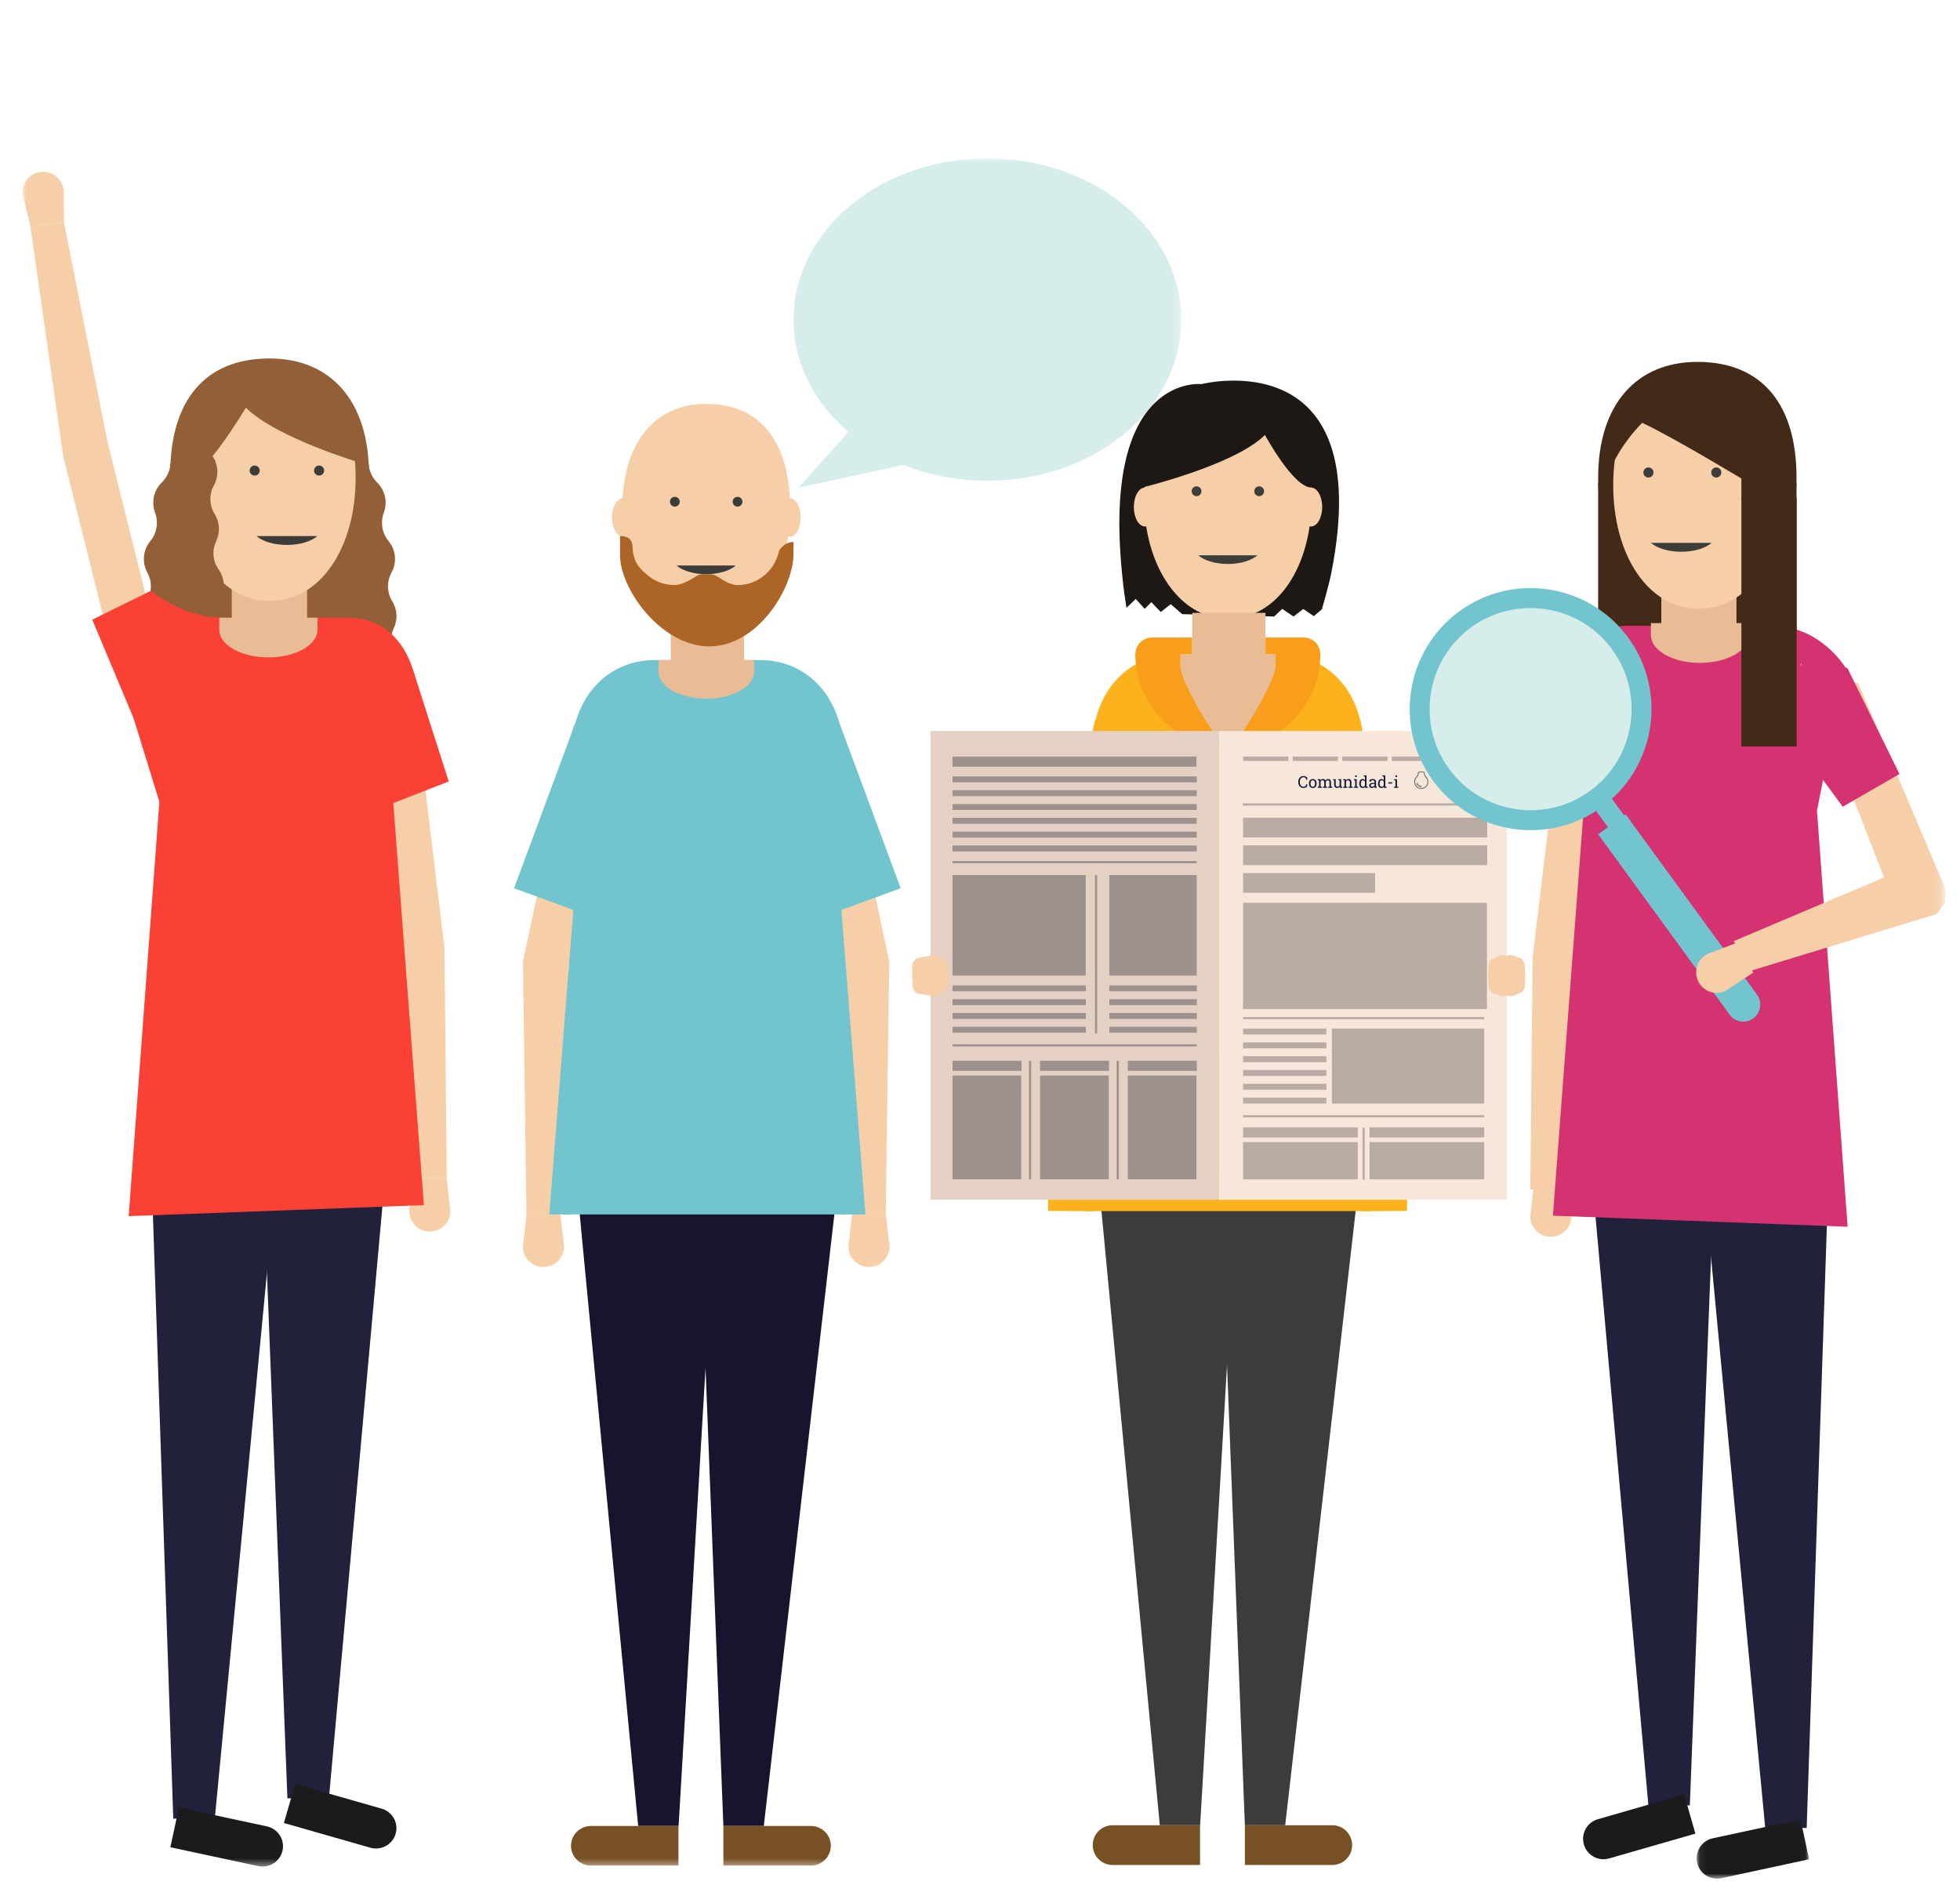 <?xml version="1.0" encoding="UTF-8" standalone="no"?>
<svg width="260px" height="250px" viewBox="0 0 260 250" version="1.1" xmlns="http://www.w3.org/2000/svg" xmlns:xlink="http://www.w3.org/1999/xlink">
    <!-- Generator: Sketch 3.8.3 (29802) - http://www.bohemiancoding.com/sketch -->
    <title>Artboard 7</title>
    <desc>Created with Sketch.</desc>
    <defs>
        <polygon id="path-1" points="0 226.572 153.707 226.572 153.707 0 0 0"></polygon>
        <polygon id="path-3" points="0.064 8.176 14.982 8.176 14.982 0.31 0.064 0.31"></polygon>
        <polygon id="path-5" points="0 201.515 134.79 201.515 134.79 0 0 0"></polygon>
    </defs>
    <g id="Page-1" stroke="none" stroke-width="1" fill="none" fill-rule="evenodd">
        <g id="Artboard-7">
            <g id="Page-1-Copy-5" transform="translate(3, 21)">
                <path d="M51.355,139.042 L51.77,135.336 L56.262,135.336 L56.678,139.042 C56.719,139.232 56.743,139.427 56.743,139.63 C56.743,141.128 55.522,142.343 54.016,142.343 C52.51,142.343 51.289,141.128 51.289,139.63 C51.289,139.427 51.313,139.232 51.355,139.042 L51.355,139.042 Z" id="Fill-1" fill="#F6CEA7"></path>
                <mask id="mask-2" fill="white">
                    <use xlink:href="#path-1"></use>
                </mask>
                <g id="Clip-4"></g>
                <polygon id="Fill-3" fill="#935F36" mask="url(#mask-2)" points="19.581 64.646 45.939 64.646 45.939 41.838 19.581 41.838"></polygon>
                <path d="M44.076,41.903 C44.411,41.879 44.737,41.903 45.053,41.962 L45.053,40.462 L45.903,40.462 C45.942,41.416 46.34,42.285 46.963,42.928 L46.963,42.933 C47.629,43.561 48.073,44.425 48.145,45.408 C48.181,45.916 48.114,46.408 47.963,46.864 C47.733,47.4 47.637,47.994 47.682,48.614 C47.74,49.418 48.041,50.144 48.515,50.725 C49.008,51.313 49.329,52.052 49.388,52.874 C49.442,53.618 49.273,54.324 48.942,54.936 C48.595,55.557 48.424,56.281 48.48,57.043 C48.522,57.637 48.704,58.185 48.985,58.668 C48.996,58.683 49.006,58.7 49.016,58.716 C49.039,58.752 49.059,58.791 49.08,58.828 C49.361,59.31 49.543,59.859 49.586,60.452 C49.635,61.126 49.501,61.77 49.23,62.34 C48.964,62.906 48.824,63.542 48.873,64.21 C48.923,64.903 49.161,65.537 49.529,66.072 L49.525,66.072 C49.56,66.12 49.599,66.164 49.631,66.214 C49.641,66.23 49.65,66.247 49.659,66.263 C49.682,66.3 49.702,66.338 49.726,66.374 C50.007,66.856 50.189,67.405 50.232,67.999 C50.383,70.085 48.806,71.897 46.71,72.047 C44.614,72.198 42.792,70.628 42.642,68.542 C42.493,66.49 44.018,64.706 46.064,64.506 L46.064,64.501 C43.968,64.651 42.146,63.082 41.995,60.996 C41.845,58.91 43.422,57.097 45.518,56.947 C45.551,56.945 45.584,56.947 45.618,56.945 L45.616,56.928 C43.628,56.942 41.942,55.42 41.797,53.417 C41.656,51.469 43.023,49.76 44.912,49.42 C44.816,49.435 44.721,49.449 44.622,49.456 C42.527,49.606 40.705,48.037 40.554,45.951 C40.403,43.865 41.98,42.053 44.076,41.903" id="Fill-5" fill="#935F36" mask="url(#mask-2)"></path>
                <path d="M21.409,41.903 C21.074,41.879 20.747,41.903 20.432,41.962 L20.432,40.462 L19.613,40.462 C19.574,41.416 19.145,42.285 18.522,42.928 L18.522,42.933 C17.856,43.561 17.411,44.425 17.34,45.408 C17.304,45.916 17.371,46.408 17.522,46.864 C17.752,47.4 17.847,47.994 17.803,48.614 C17.744,49.418 17.444,50.144 16.97,50.725 C16.477,51.313 16.156,52.052 16.097,52.874 C16.043,53.618 16.212,54.324 16.543,54.936 C16.89,55.557 17.061,56.281 17.005,57.043 C16.962,57.637 16.781,58.185 16.499,58.668 C16.489,58.683 16.479,58.7 16.469,58.716 C16.446,58.752 16.426,58.791 16.405,58.828 C16.124,59.31 15.942,59.859 15.899,60.452 C15.85,61.126 15.984,61.77 16.255,62.34 C16.521,62.906 16.661,63.542 16.612,64.21 C16.562,64.903 16.324,65.537 15.956,66.072 L15.96,66.072 C15.925,66.12 15.886,66.164 15.854,66.214 C15.844,66.23 15.835,66.247 15.826,66.263 C15.803,66.3 15.782,66.338 15.759,66.374 C15.478,66.856 15.296,67.405 15.253,67.999 C15.102,70.085 16.679,71.897 18.775,72.047 C20.871,72.198 22.693,70.628 22.843,68.542 C22.992,66.49 21.466,64.706 19.421,64.506 L19.421,64.501 C21.517,64.651 23.339,63.082 23.49,60.996 C23.64,58.91 22.063,57.097 19.967,56.947 C19.934,56.945 19.9,56.947 19.867,56.945 L19.869,56.928 C21.857,56.942 23.543,55.42 23.687,53.417 C23.828,51.469 22.462,49.76 20.573,49.42 C20.669,49.435 20.764,49.449 20.862,49.456 C22.958,49.606 24.78,48.037 24.931,45.951 C25.082,43.865 23.505,42.053 21.409,41.903" id="Fill-6" fill="#935F36" mask="url(#mask-2)"></path>
                <path d="M19.581,41.839 C19.581,51.445 24.762,59.234 32.76,59.234 C40.431,59.234 45.939,51.445 45.939,41.839 C45.939,32.232 40.898,26.544 32.76,26.544 C24.089,26.544 19.581,32.232 19.581,41.839" id="Fill-7" fill="#935F36" mask="url(#mask-2)"></path>
                <polygon id="Fill-8" fill="#21213B" mask="url(#mask-2)" points="19.986 220.214 25.493 220.214 34.672 124.171 16.744 124.171"></polygon>
                <polygon id="Fill-9" fill="#21213B" mask="url(#mask-2)" points="40.633 217.518 35.126 217.518 31.384 121.475 49.312 121.475"></polygon>
                <path d="M47.626,218.89 L36.158,215.613 L34.663,220.794 L46.131,224.071 C47.569,224.482 49.069,223.655 49.482,222.224 C49.895,220.793 49.064,219.301 47.626,218.89" id="Fill-10" fill="#1B1B1B" mask="url(#mask-2)"></path>
                <path d="M32.402,221.241 C33.865,221.555 34.795,222.989 34.479,224.444 C34.164,225.899 32.723,226.824 31.261,226.511 L19.597,224.009 L20.738,218.739 L32.402,221.241 Z" id="Fill-11" fill="#1B1B1B" mask="url(#mask-2)"></path>
                <polygon id="Fill-12" fill="#F6CEA7" mask="url(#mask-2)" points="56.262 135.336 51.77 135.336 49.882 105.754 46.775 80.021 52.825 78.8 55.958 104.667"></polygon>
                <polygon id="Fill-13" fill="#F94235" mask="url(#mask-2)" points="56.526 82.653 48.422 85.806 41.624 69.747 51.922 68.267"></polygon>
                <path d="M18.141,85.346 L14.626,73.946 C14.626,66.788 17.683,60.932 24.132,60.932 L33.648,60.932 L43.163,60.932 C49.613,60.932 52.671,66.788 52.671,73.946 L49.155,85.346 L53.228,138.84 L14.068,140.303 L18.141,85.346 Z" id="Fill-14" fill="#F94235" mask="url(#mask-2)"></path>
                <path d="M39.116,60.934 L37.737,60.934 L37.737,55.315 L27.748,55.315 L27.748,60.934 L26.089,60.934 L26.089,62.644 L26.102,62.644 C26.186,64.61 29.061,66.19 32.603,66.19 C36.145,66.19 39.02,64.61 39.103,62.644 L39.116,62.644 L39.116,60.934 Z" id="Fill-15" fill="#E9BC96" mask="url(#mask-2)"></path>
                <path d="M44.175,42.418 C44.175,51.418 39.681,58.713 32.742,58.713 C26.088,58.713 21.31,51.418 21.31,42.418 C21.31,33.418 25.683,28.089 32.742,28.089 C40.264,28.089 44.175,33.418 44.175,42.418" id="Fill-16" fill="#F6CEA7" mask="url(#mask-2)"></path>
                <path d="M31.456,41.411 C31.456,41.779 31.156,42.077 30.787,42.077 C30.417,42.077 30.117,41.779 30.117,41.411 C30.117,41.043 30.417,40.745 30.787,40.745 C31.156,40.745 31.456,41.043 31.456,41.411" id="Fill-17" fill="#3C3C3B" mask="url(#mask-2)"></path>
                <path d="M39.999,41.411 C39.999,41.779 39.699,42.077 39.329,42.077 C38.96,42.077 38.66,41.779 38.66,41.411 C38.66,41.043 38.96,40.745 39.329,40.745 C39.699,40.745 39.999,41.043 39.999,41.411" id="Fill-18" fill="#3C3C3B" mask="url(#mask-2)"></path>
                <path d="M39.086,50.101 C38.297,50.803 36.789,51.277 35.058,51.277 C33.327,51.277 31.819,50.803 31.03,50.101" id="Fill-19" fill="#3C3C3B" mask="url(#mask-2)"></path>
                <path d="M22.561,44.651 C22.561,46.073 23.233,47.225 24.063,47.225 C24.892,47.225 25.565,46.073 25.565,44.651 C25.565,43.229 24.892,42.077 24.063,42.077 C23.233,42.077 22.561,43.229 22.561,44.651" id="Fill-20" fill="#F6CEA7" mask="url(#mask-2)"></path>
                <path d="M45.053,40.462 C45.053,40.462 33.699,37.13 29.619,33.071 C29.619,33.071 23.801,42.889 20.673,43.401 L21.216,37.826 L22.78,31.72 L26.75,28.367 L32.76,27.17 L39.563,28.966 L43.891,34.054 L44.797,39.023" id="Fill-21" fill="#935F36" mask="url(#mask-2)"></path>
                <path d="M18.763,43.528 L20.143,42.917 C20.378,42.852 20.626,42.739 20.885,42.588 L20.902,42.58 L20.902,42.578 C22.063,41.89 23.423,40.41 24.69,38.794 C24.77,38.92 24.852,39.045 24.946,39.161 C25.439,39.748 25.761,40.486 25.822,41.308 C25.877,42.052 25.708,42.759 25.378,43.371 C25.032,43.992 24.862,44.716 24.918,45.478 C24.962,46.072 25.144,46.62 25.426,47.102 C25.436,47.118 25.446,47.134 25.456,47.151 C25.479,47.187 25.499,47.225 25.521,47.262 C25.803,47.744 25.985,48.293 26.028,48.886 C26.078,49.56 25.945,50.204 25.675,50.774 C25.409,51.341 25.27,51.977 25.319,52.645 C25.37,53.338 25.609,53.972 25.978,54.506 L25.974,54.507 C26.009,54.554 26.048,54.599 26.08,54.648 C26.09,54.664 26.099,54.68 26.109,54.697 C26.131,54.734 26.152,54.772 26.176,54.808 C26.457,55.29 26.639,55.838 26.683,56.432 C26.836,58.517 25.262,60.332 23.166,60.484 C21.069,60.637 19.246,59.07 19.093,56.984 C18.942,54.932 20.466,53.146 22.511,52.944 L22.511,52.939 C20.415,53.091 18.592,51.524 18.438,49.438 C18.285,47.353 19.86,45.538 21.956,45.386 C21.99,45.383 22.022,45.385 22.056,45.383 L22.055,45.366 C20.673,45.377 19.439,44.646 18.763,43.528" id="Fill-22" fill="#935F36" mask="url(#mask-2)"></path>
                <path id="Fill-23" fill="#935F36" mask="url(#mask-2)"></path>
                <polygon id="Fill-24" fill="#935F36" mask="url(#mask-2)" points="20.673 46.211 22.561 46.211 22.561 44.651 20.673 44.651"></polygon>
                <polygon id="Fill-25" fill="#F6CEA7" mask="url(#mask-2)" points="1.03 9.04 5.488 8.489 11.257 37.585 17.529 62.741 11.676 64.694 5.363 39.409"></polygon>
                <path d="M9.239,61.192 L17.036,57.347 C17.036,57.347 20.928,60.752 26.089,60.934 L15.26,75.552 L9.239,61.192 Z" id="Fill-26" fill="#F94235" mask="url(#mask-2)"></path>
                <path d="M0.159,5.413 L1.03,9.04 L5.488,8.489 L5.441,4.76 C5.46,4.567 5.459,4.37 5.434,4.169 C5.248,2.682 3.886,1.626 2.391,1.811 C0.897,1.996 -0.165,3.351 0.021,4.838 C0.046,5.039 0.094,5.23 0.159,5.413" id="Fill-27" fill="#F6CEA7" mask="url(#mask-2)"></path>
                <path d="M153.708,21.388 C153.708,33.2 142.19,42.777 127.983,42.777 C113.776,42.777 102.259,33.2 102.259,21.388 C102.259,9.576 113.776,0 127.983,0 C142.19,0 153.708,9.576 153.708,21.388" id="Fill-28" fill="#D6EDEC" mask="url(#mask-2)"></path>
                <polyline id="Fill-29" fill="#D6EDEC" mask="url(#mask-2)" points="110.454 35.258 102.915 43.679 120.4 39.908"></polyline>
                <path d="M114.928,143.745 L114.512,140.039 L110.02,140.039 L109.605,143.745 C109.563,143.935 109.539,144.131 109.539,144.333 C109.539,145.831 110.761,147.046 112.266,147.046 C113.773,147.046 114.994,145.831 114.994,144.333 C114.994,144.131 114.97,143.935 114.928,143.745" id="Fill-30" fill="#F6CEA7" mask="url(#mask-2)"></path>
                <path d="M71.758,143.745 L71.343,140.039 L66.851,140.039 L66.436,143.745 C66.394,143.935 66.37,144.131 66.37,144.333 C66.37,145.831 67.591,147.046 69.097,147.046 C70.603,147.046 71.824,145.831 71.824,144.333 C71.824,144.131 71.8,143.935 71.758,143.745" id="Fill-31" fill="#F6CEA7" mask="url(#mask-2)"></path>
                <polygon id="Fill-32" fill="#16152D" mask="url(#mask-2)" points="87.017 221.19 81.655 221.19 72.718 127.679 92.516 127.679"></polygon>
                <polygon id="Fill-33" fill="#16152D" mask="url(#mask-2)" points="98.32 221.19 92.958 221.19 89.315 127.679 109.113 127.679"></polygon>
                <polygon id="Fill-34" fill="#F6CEA7" mask="url(#mask-2)" points="114.501 140.057 108.488 140.094 108.92 107.357 102.267 76.167 108.28 75.172 114.964 106.542"></polygon>
                <polygon id="Fill-35" fill="#F6CEA7" mask="url(#mask-2)" points="66.832 140.057 72.846 140.094 72.413 107.357 79.067 76.167 73.053 75.172 66.37 106.542"></polygon>
                <path d="M104.576,221.19 L92.958,221.19 L92.958,226.439 L104.576,226.439 C106.032,226.439 107.213,225.264 107.213,223.815 C107.213,222.365 106.032,221.19 104.576,221.19" id="Fill-36" fill="#775124" mask="url(#mask-2)"></path>
                <path d="M75.383,221.19 C73.927,221.19 72.746,222.365 72.746,223.815 C72.746,225.264 73.927,226.439 75.383,226.439 L87,226.439 L87,221.19 L75.383,221.19 Z" id="Fill-37" fill="#775124" mask="url(#mask-2)"></path>
                <polygon id="Fill-38" fill="#72C5CE" mask="url(#mask-2)" points="65.189 96.816 80.922 102.563 80.922 76.613 73.934 73.226"></polygon>
                <path d="M108.615,99.689 L108.772,78.403 C108.772,71.882 104.373,66.547 97.82,66.547 L90.835,66.547 L83.851,66.547 C77.298,66.547 72.899,71.882 72.899,78.403 L73.056,99.689 L69.868,140.077 L90.835,140.077 L111.803,140.077 L108.615,99.689 Z" id="Fill-39" fill="#72C5CE" mask="url(#mask-2)"></path>
                <polygon id="Fill-40" fill="#72C5CE" mask="url(#mask-2)" points="116.481 96.816 100.749 102.563 100.749 76.613 107.737 73.226"></polygon>
                <path d="M97.041,66.547 L95.699,66.547 L95.699,61.076 L85.973,61.076 L85.973,66.547 L84.358,66.547 L84.358,68.211 L84.37,68.211 C84.452,70.126 87.251,71.664 90.699,71.664 C94.148,71.664 96.947,70.126 97.029,68.211 L97.041,68.211 L97.041,66.547 Z" id="Fill-41" fill="#E9BC96" mask="url(#mask-2)"></path>
                <path d="M101.811,46.526 C101.811,55.288 97.435,62.392 90.68,62.392 C84.201,62.392 79.548,55.288 79.548,46.526 C79.548,37.763 83.806,32.575 90.68,32.575 C98.003,32.575 101.811,37.763 101.811,46.526" id="Fill-42" fill="#F6CEA7" mask="url(#mask-2)"></path>
                <path d="M87.173,45.546 C87.173,45.904 86.881,46.194 86.521,46.194 C86.161,46.194 85.869,45.904 85.869,45.546 C85.869,45.188 86.161,44.897 86.521,44.897 C86.881,44.897 87.173,45.188 87.173,45.546" id="Fill-43" fill="#3C3C3B" mask="url(#mask-2)"></path>
                <path d="M95.49,45.546 C95.49,45.904 95.199,46.194 94.839,46.194 C94.479,46.194 94.187,45.904 94.187,45.546 C94.187,45.188 94.479,44.897 94.839,44.897 C95.199,44.897 95.49,45.188 95.49,45.546" id="Fill-44" fill="#3C3C3B" mask="url(#mask-2)"></path>
                <path d="M94.602,54.007 C93.833,54.69 92.365,55.152 90.68,55.152 C88.995,55.152 87.526,54.69 86.757,54.007" id="Fill-45" fill="#3C3C3B" mask="url(#mask-2)"></path>
                <path d="M103.217,47.631 C103.217,49.053 102.544,50.205 101.715,50.205 C100.885,50.205 100.213,49.053 100.213,47.631 C100.213,46.209 100.885,45.057 101.715,45.057 C102.544,45.057 103.217,46.209 103.217,47.631" id="Fill-46" fill="#F6CEA7" mask="url(#mask-2)"></path>
                <path d="M81.186,47.631 C81.186,49.053 80.514,50.205 79.685,50.205 C78.855,50.205 78.183,49.053 78.183,47.631 C78.183,46.209 78.855,45.057 79.685,45.057 C80.514,45.057 81.186,46.209 81.186,47.631" id="Fill-47" fill="#F6CEA7" mask="url(#mask-2)"></path>
                <path d="M100.385,51.977 C99.913,53.861 99.139,54.674 98.347,55.35 C97.389,56.168 96.078,56.597 94.923,56.597 C93.367,56.597 92.339,55.363 91.611,55.222 C91.374,55.175 91.598,55.167 91.106,55.167 C90.613,55.167 90.19,55.129 89.951,55.175 C89.227,55.316 87.956,56.597 86.402,56.597 C85.243,56.597 83.936,56.168 82.975,55.35 C82.182,54.674 81.128,53.909 80.94,51.977 C80.879,51.348 81.035,50.094 79.249,50.094 L79.249,52.637 C79.249,57.116 84.679,64.73 91.106,64.73 C97.53,64.73 102.259,56.968 102.259,52.489 L102.259,50.88 C101.03,50.88 100.385,51.977 100.385,51.977" id="Fill-48" fill="#AD6427" mask="url(#mask-2)"></path>
            </g>
            <g id="Group-11" transform="translate(121, 50)">
                <path d="M50.591,31.771 L51.883,30.774 L53.281,31.723 L54.355,30.804 C54.355,30.804 55.255,27.729 55.583,26.081 C61.779,-5.048 38.379,0.944 38.379,0.944 C38.379,0.944 25.192,-0.567 27.837,25.997 C27.994,27.559 27.962,27.501 28.426,30.617 L29.665,29.442 L30.844,30.75 L31.728,29.865 L32.981,31.174 L34.303,30.132 L35.824,31.455 L48.018,31.771 L49.087,30.761 L50.591,31.771 Z" id="Fill-38" fill="#1E1814"></path>
                <path d="M52.992,16.139 C52.992,24.939 48.623,32.073 41.879,32.073 C35.411,32.073 30.767,24.939 30.767,16.139 C30.767,7.339 35.018,2.129 41.879,2.129 C49.191,2.129 52.992,7.339 52.992,16.139" id="Fill-39" fill="#F6CEA7"></path>
                <path d="M54.395,17.249 C54.395,18.677 53.724,19.834 52.896,19.834 C52.067,19.834 51.396,18.677 51.396,17.249 C51.396,15.821 52.067,14.664 52.896,14.664 C53.724,14.664 54.395,15.821 54.395,17.249" id="Fill-40" fill="#F6CEA7"></path>
                <path d="M32.402,17.249 C32.402,18.677 31.731,19.834 30.903,19.834 C30.075,19.834 29.404,18.677 29.404,17.249 C29.404,15.821 30.075,14.664 30.903,14.664 C31.731,14.664 32.402,15.821 32.402,17.249" id="Fill-41" fill="#F6CEA7"></path>
                <path d="M38.378,15.155 C38.378,15.515 38.087,15.806 37.728,15.806 C37.369,15.806 37.077,15.515 37.077,15.155 C37.077,14.795 37.369,14.504 37.728,14.504 C38.087,14.504 38.378,14.795 38.378,15.155" id="Fill-42" fill="#3C3C3B"></path>
                <path d="M46.682,15.155 C46.682,15.515 46.391,15.806 46.031,15.806 C45.672,15.806 45.381,15.515 45.381,15.155 C45.381,14.795 45.672,14.504 46.031,14.504 C46.391,14.504 46.682,14.795 46.682,15.155" id="Fill-43" fill="#3C3C3B"></path>
                <path d="M45.795,23.652 C45.028,24.338 43.562,24.802 41.879,24.802 C40.197,24.802 38.731,24.338 37.964,23.652" id="Fill-44" fill="#3C3C3B"></path>
                <path d="M30.075,14.774 C30.075,14.774 42.725,11.765 46.798,7.688 C46.798,7.688 50.564,14.664 52.954,14.664 L53.404,12.016 L51.843,5.884 L47.879,2.517 L41.879,1.315 L35.088,3.119 L30.767,8.229 L29.863,13.219" id="Fill-45" fill="#1E1814"></path>
                <polygon id="Fill-46" fill="#F89E1B" points="46.844 36.784 51.883 36.784 51.883 34.561 46.844 34.561"></polygon>
                <polygon id="Fill-47" fill="#F89E1B" points="32.111 36.784 37.15 36.784 37.15 34.561 32.111 34.561"></polygon>
                <polygon id="Fill-48" fill="#3C3C3B" points="38.203 192.089 32.851 192.089 23.929 98.178 43.693 98.178"></polygon>
                <polygon id="Fill-49" fill="#3C3C3B" points="49.487 192.089 44.135 192.089 40.497 98.178 60.262 98.178"></polygon>
                <path d="M59.629,70.068 L59.785,48.691 C59.785,42.142 55.394,36.784 48.852,36.784 L41.879,36.784 L34.907,36.784 C28.365,36.784 23.974,42.142 23.974,48.691 L24.13,70.068 L22.87,110.628 L41.879,110.628 L60.889,110.628 L59.629,70.068 Z" id="Fill-50" fill="#FCB21C"></path>
                <polygon id="Fill-51" fill="#FCB21C" points="65.64 110.608 59.637 110.645 59.108 77.769 53.427 46.445 59.43 45.446 66.102 76.95"></polygon>
                <polygon id="Fill-52" fill="#FCB21C" points="18.053 110.608 24.056 110.645 24.585 77.769 30.266 46.445 24.264 45.446 17.591 76.95"></polygon>
                <path d="M55.732,192.089 L44.134,192.089 L44.134,197.36 L55.732,197.36 C57.186,197.36 58.365,196.18 58.365,194.725 C58.365,193.269 57.186,192.089 55.732,192.089" id="Fill-53" fill="#775124"></path>
                <path d="M26.589,192.089 C25.135,192.089 23.956,193.269 23.956,194.725 C23.956,196.18 25.135,197.36 26.589,197.36 L38.187,197.36 L38.187,192.089 L26.589,192.089 Z" id="Fill-54" fill="#775124"></path>
                <path d="M26.485,105.419 L28.177,95.934 C30.847,95.934 33.012,93.254 33.012,89.947 L42.098,89.947 L41.829,89.947 L50.916,89.947 C50.916,93.254 53.081,95.934 55.751,95.934 L57.443,105.419" id="Fill-55" fill="#F89E1B"></path>
                <path d="M54.146,36.783 C54.146,38.016 53.148,39.015 51.917,39.015 C50.686,39.015 49.688,38.016 49.688,36.783 C49.688,35.551 50.686,34.552 51.917,34.552 C53.148,34.552 54.146,35.551 54.146,36.783" id="Fill-56" fill="#F89E1B"></path>
                <path d="M34.071,36.783 C34.071,38.016 33.073,39.015 31.842,39.015 C30.611,39.015 29.613,38.016 29.613,36.783 C29.613,35.551 30.611,34.552 31.842,34.552 C33.073,34.552 34.071,35.551 34.071,36.783" id="Fill-57" fill="#F89E1B"></path>
                <polygon id="Fill-58" fill="#F89E1B" points="41.88 36.783 41.88 36.783 41.88 42.723"></polygon>
                <path d="M54.146,36.783 L49.16,36.783 L41.889,49.063 C48.66,49.058 54.146,43.562 54.146,36.783" id="Fill-59" fill="#F89E1B"></path>
                <path d="M29.613,36.783 C29.613,43.562 35.1,49.058 41.869,49.063 L34.599,36.783 L29.613,36.783 Z" id="Fill-60" fill="#F89E1B"></path>
                <path id="Fill-61" fill="#F89E1B"></path>
                <path d="M48.21,36.784 L46.87,36.784 L46.87,31.289 L37.161,31.289 L37.161,36.784 L35.549,36.784 L35.549,38.456 L35.561,38.456 C35.642,40.378 40.598,49.063 41.879,49.063 C43.151,49.063 48.116,40.378 48.198,38.456 L48.21,38.456 L48.21,36.784 Z" id="Fill-62" fill="#E9BC96"></path>
                <polygon id="Fill-63" fill="#F89E1B" points="48.21 39.327 50.277 39.327 50.277 36.321 48.21 36.321"></polygon>
                <polygon id="Fill-64" fill="#F89E1B" points="33.482 39.327 35.549 39.327 35.549 36.321 33.482 36.321"></polygon>
                <polygon id="Fill-72" fill="#F7E7DB" points="40.656 109.135 78.873 109.135 78.873 46.957 40.656 46.957"></polygon>
                <polygon id="Fill-73" fill="#E5D0C4" points="2.44 109.135 40.656 109.135 40.656 46.957 2.44 46.957"></polygon>
                <polygon id="Fill-74" fill="#BAACA4" points="43.895 61.08 76.282 61.08 76.282 58.46 43.895 58.46"></polygon>
                <polygon id="Fill-75" fill="#BAACA4" points="43.895 64.746 76.282 64.746 76.282 62.127 43.895 62.127"></polygon>
                <polygon id="Fill-76" fill="#BAACA4" points="43.895 68.412 61.406 68.412 61.406 65.793 43.895 65.793"></polygon>
                <polygon id="Fill-77" fill="#BAACA4" points="43.895 87.213 54.951 87.213 54.951 86.425 43.895 86.425"></polygon>
                <polygon id="Fill-78" fill="#BAACA4" points="43.895 96.37 54.951 96.37 54.951 95.582 43.895 95.582"></polygon>
                <polygon id="Fill-79" fill="#BAACA4" points="43.895 94.539 54.951 94.539 54.951 93.751 43.895 93.751"></polygon>
                <polygon id="Fill-80" fill="#BAACA4" points="43.895 92.707 54.951 92.707 54.951 91.919 43.895 91.919"></polygon>
                <polygon id="Fill-81" fill="#BAACA4" points="43.895 90.876 54.951 90.876 54.951 90.088 43.895 90.088"></polygon>
                <polygon id="Fill-82" fill="#BAACA4" points="43.895 89.044 54.951 89.044 54.951 88.256 43.895 88.256"></polygon>
                <polygon id="Fill-83" fill="#9D928D" points="5.357 53.768 37.747 53.768 37.747 52.979 5.357 52.979"></polygon>
                <polygon id="Fill-84" fill="#9D928D" points="5.357 62.925 37.747 62.925 37.747 62.137 5.357 62.137"></polygon>
                <polygon id="Fill-85" fill="#9D928D" points="5.357 61.094 37.747 61.094 37.747 60.306 5.357 60.306"></polygon>
                <polygon id="Fill-86" fill="#9D928D" points="5.357 59.262 37.747 59.262 37.747 58.474 5.357 58.474"></polygon>
                <polygon id="Fill-87" fill="#9D928D" points="5.357 57.431 37.747 57.431 37.747 56.643 5.357 56.643"></polygon>
                <polygon id="Fill-88" fill="#9D928D" points="5.357 55.6 37.747 55.6 37.747 54.811 5.357 54.811"></polygon>
                <polygon id="Fill-89" fill="#9D928D" points="5.356 81.482 23.044 81.482 23.044 80.694 5.356 80.694"></polygon>
                <polygon id="Fill-90" fill="#9D928D" points="5.356 86.977 23.044 86.977 23.044 86.189 5.356 86.189"></polygon>
                <polygon id="Fill-91" fill="#9D928D" points="5.356 85.145 23.044 85.145 23.044 84.357 5.356 84.357"></polygon>
                <polygon id="Fill-92" fill="#9D928D" points="5.356 83.314 23.044 83.314 23.044 82.526 5.356 82.526"></polygon>
                <polygon id="Fill-93" fill="#BAACA4" points="55.678 96.37 75.884 96.37 75.884 86.424 55.678 86.424"></polygon>
                <polygon id="Fill-94" fill="#9D928D" points="5.356 79.402 23.024 79.402 23.024 66.059 5.356 66.059"></polygon>
                <polygon id="Fill-95" fill="#9D928D" points="26.157 81.482 37.76 81.482 37.76 80.694 26.157 80.694"></polygon>
                <polygon id="Fill-96" fill="#9D928D" points="26.157 86.977 37.76 86.977 37.76 86.189 26.157 86.189"></polygon>
                <polygon id="Fill-97" fill="#9D928D" points="26.157 85.145 37.76 85.145 37.76 84.357 26.157 84.357"></polygon>
                <polygon id="Fill-98" fill="#9D928D" points="26.157 83.314 37.76 83.314 37.76 82.526 26.157 82.526"></polygon>
                <polygon id="Fill-99" fill="#9D928D" points="26.157 79.402 37.747 79.402 37.747 66.059 26.157 66.059"></polygon>
                <polygon id="Fill-100" fill="#BAACA4" points="43.895 100.871 59.113 100.871 59.113 99.525 43.895 99.525"></polygon>
                <polygon id="Fill-101" fill="#9D928D" points="5.356 51.692 37.707 51.692 37.707 50.347 5.356 50.347"></polygon>
                <polygon id="Fill-102" fill="#BAACA4" points="43.895 106.429 59.113 106.429 59.113 101.48 43.895 101.48"></polygon>
                <polygon id="Fill-103" fill="#9D928D" points="5.356 92.038 14.513 92.038 14.513 90.693 5.356 90.693"></polygon>
                <polygon id="Fill-104" fill="#9D928D" points="5.356 106.424 14.467 106.424 14.467 92.648 5.356 92.648"></polygon>
                <polygon id="Fill-105" fill="#9D928D" points="16.97 92.038 26.126 92.038 26.126 90.693 16.97 90.693"></polygon>
                <polygon id="Fill-106" fill="#9D928D" points="16.97 106.424 26.08 106.424 26.08 92.648 16.97 92.648"></polygon>
                <polygon id="Fill-107" fill="#BAACA4" points="60.666 100.871 75.884 100.871 75.884 99.525 60.666 99.525"></polygon>
                <polygon id="Fill-108" fill="#BAACA4" points="60.666 106.429 75.884 106.429 75.884 101.48 60.666 101.48"></polygon>
                <polygon id="Fill-109" fill="#BAACA4" points="43.895 83.835 76.248 83.835 76.248 69.74 43.895 69.74"></polygon>
                <polygon id="Fill-110" fill="#BAACA4" points="43.895 85.182 75.884 85.182 75.884 84.89 43.895 84.89"></polygon>
                <polygon id="Fill-111" fill="#BAACA4" points="43.895 98.201 75.884 98.201 75.884 97.908 43.895 97.908"></polygon>
                <polygon id="Fill-112" fill="#BAACA4" points="59.743 106.467 60.037 106.467 60.037 99.59 59.743 99.59"></polygon>
                <polygon id="Fill-113" fill="#9D928D" points="24.25 87.054 24.544 87.054 24.544 66.056 24.25 66.056"></polygon>
                <polygon id="Fill-114" fill="#9D928D" points="15.493 106.424 15.787 106.424 15.787 90.719 15.493 90.719"></polygon>
                <polygon id="Fill-115" fill="#9D928D" points="28.604 92.038 37.76 92.038 37.76 90.693 28.604 90.693"></polygon>
                <polygon id="Fill-116" fill="#9D928D" points="28.604 106.424 37.714 106.424 37.714 92.648 28.604 92.648"></polygon>
                <polygon id="Fill-117" fill="#9D928D" points="27.127 106.424 27.421 106.424 27.421 90.719 27.127 90.719"></polygon>
                <polygon id="Fill-118" fill="#BAACA4" points="43.845 56.847 76.228 56.847 76.228 56.554 43.845 56.554"></polygon>
                <polygon id="Fill-119" fill="#9D928D" points="5.357 64.501 37.74 64.501 37.74 64.208 5.357 64.208"></polygon>
                <polygon id="Fill-120" fill="#9D928D" points="5.357 88.8 37.74 88.8 37.74 88.507 5.357 88.507"></polygon>
                <g id="Group-134" transform="translate(64.858, 51.939)" fill="#A3D6DC">
                    <path id="Fill-121"></path>
                    <path id="Fill-122"></path>
                    <path id="Fill-123"></path>
                    <path id="Fill-124"></path>
                    <path id="Fill-125"></path>
                    <path id="Fill-126"></path>
                    <path id="Fill-127"></path>
                    <path id="Fill-128"></path>
                    <path id="Fill-129"></path>
                    <path id="Fill-130"></path>
                    <path id="Fill-131"></path>
                    <path id="Fill-132"></path>
                    <path id="Fill-133"></path>
                </g>
                <path id="Fill-135" fill="#F6BC39"></path>
                <path id="Fill-136" fill="#D96250"></path>
                <path id="Fill-137" fill="#B02D59"></path>
                <path id="Fill-138" fill="#77B5BE"></path>
                <path id="Fill-139" fill="#77B5BE"></path>
                <path id="Fill-140" fill="#F6BC39"></path>
                <path id="Fill-141" fill="#D96250"></path>
                <path id="Fill-142" fill="#B02D59"></path>
                <path id="Fill-143" fill="#77B5BE"></path>
                <path id="Fill-144" fill="#77B5BE"></path>
                <path id="Fill-145" fill="#77B5BE"></path>
                <path id="Fill-146" fill="#77B5BE"></path>
                <path id="Fill-147" fill="#77B5BE"></path>
                <g id="Group-153" transform="translate(66.299, 51.458)" fill="#6D6F6E">
                    <path d="M0.667,2.376 C0.697,2.376 0.725,2.394 0.735,2.423 C0.747,2.454 0.761,2.485 0.778,2.512 C0.875,2.674 1.045,2.771 1.233,2.771 C1.274,2.771 1.307,2.804 1.307,2.844 C1.307,2.884 1.274,2.916 1.233,2.916 C0.997,2.916 0.775,2.79 0.654,2.587 C0.632,2.551 0.614,2.513 0.599,2.473 C0.585,2.436 0.605,2.394 0.642,2.38 C0.65,2.377 0.659,2.376 0.667,2.376" id="Fill-148"></path>
                    <path id="Fill-149"></path>
                    <path d="M2.027,1.722 L1.99,1.667 L1.989,1.667 C1.953,1.614 1.915,1.567 1.879,1.521 L1.782,1.598 C1.822,1.647 1.863,1.699 1.9,1.755 L1.923,1.79 L1.924,1.79 C2.011,1.922 2.057,2.076 2.057,2.24 C2.056,2.692 1.689,3.059 1.238,3.06 C0.787,3.059 0.42,2.692 0.42,2.24 C0.42,2.076 0.466,1.922 0.552,1.79 L0.554,1.79 L0.577,1.755 C0.614,1.699 0.655,1.647 0.695,1.597 C0.797,1.469 0.894,1.348 0.894,1.186 L0.894,1.133 C0.896,1.029 0.936,0.991 1.044,0.991 L1.249,0.991 L1.433,0.991 C1.541,0.991 1.582,1.029 1.583,1.131 L1.583,1.186 C1.583,1.348 1.68,1.469 1.782,1.597 L1.782,1.598 L1.878,1.52 C1.782,1.4 1.706,1.305 1.706,1.186 L1.706,1.129 C1.703,0.961 1.607,0.868 1.433,0.868 L1.044,0.868 C0.822,0.868 0.773,1.011 0.771,1.13 L0.771,1.186 C0.771,1.305 0.692,1.405 0.599,1.52 C0.56,1.57 0.523,1.616 0.488,1.667 L0.486,1.667 L0.449,1.722 C0.35,1.874 0.297,2.053 0.297,2.24 C0.297,2.759 0.719,3.182 1.237,3.184 L1.238,3.184 L1.238,3.184 C1.757,3.182 2.179,2.759 2.18,2.24 C2.18,2.053 2.127,1.874 2.027,1.722" id="Fill-150"></path>
                    <path id="Fill-151"></path>
                    <path id="Fill-152"></path>
                </g>
                <path d="M52.409,53.424 L52.262,53.424 L52.223,53.206 C52.189,53.173 52.147,53.146 52.098,53.125 C52.049,53.104 51.99,53.093 51.922,53.093 C51.762,53.093 51.639,53.151 51.553,53.267 C51.467,53.383 51.424,53.53 51.424,53.709 L51.424,53.733 C51.424,53.911 51.466,54.059 51.55,54.175 C51.635,54.292 51.752,54.35 51.901,54.35 C51.971,54.35 52.034,54.339 52.091,54.318 C52.148,54.296 52.192,54.269 52.223,54.237 L52.262,54.019 L52.409,54.019 L52.409,54.293 C52.365,54.35 52.298,54.401 52.209,54.446 C52.121,54.491 52.018,54.513 51.901,54.513 C51.701,54.513 51.536,54.439 51.409,54.291 C51.28,54.143 51.216,53.957 51.216,53.733 L51.216,53.711 C51.216,53.485 51.279,53.299 51.405,53.15 C51.531,53.003 51.696,52.929 51.901,52.929 C52.018,52.929 52.121,52.952 52.209,52.997 C52.298,53.043 52.365,53.094 52.409,53.15 L52.409,53.424 Z" id="Fill-154" fill="#151B36"></path>
                <path d="M52.84,53.932 C52.84,54.053 52.865,54.153 52.917,54.232 C52.967,54.311 53.043,54.351 53.144,54.351 C53.243,54.351 53.318,54.311 53.369,54.232 C53.421,54.153 53.446,54.053 53.446,53.932 L53.446,53.909 C53.446,53.789 53.421,53.689 53.369,53.609 C53.318,53.53 53.242,53.49 53.142,53.49 C53.042,53.49 52.967,53.53 52.916,53.609 C52.865,53.689 52.84,53.789 52.84,53.909 L52.84,53.932 Z M52.632,53.909 C52.632,53.739 52.677,53.6 52.769,53.49 C52.86,53.38 52.985,53.326 53.142,53.326 C53.299,53.326 53.424,53.38 53.517,53.49 C53.608,53.599 53.654,53.739 53.654,53.909 L53.654,53.932 C53.654,54.102 53.608,54.242 53.517,54.351 C53.425,54.459 53.301,54.513 53.144,54.513 C52.986,54.513 52.86,54.459 52.769,54.35 C52.677,54.241 52.632,54.101 52.632,53.932 L52.632,53.909 Z" id="Fill-155" fill="#151B36"></path>
                <path d="M53.803,54.358 L53.975,54.328 L53.975,53.511 L53.803,53.481 L53.803,53.347 L54.163,53.347 L54.176,53.496 C54.213,53.442 54.26,53.4 54.318,53.37 C54.375,53.341 54.442,53.326 54.518,53.326 C54.595,53.326 54.66,53.343 54.715,53.379 C54.769,53.414 54.81,53.467 54.838,53.537 C54.873,53.472 54.921,53.421 54.98,53.383 C55.039,53.344 55.108,53.326 55.187,53.326 C55.304,53.326 55.396,53.366 55.464,53.445 C55.531,53.526 55.565,53.646 55.565,53.807 L55.565,54.328 L55.737,54.358 L55.737,54.491 L55.184,54.491 L55.184,54.358 L55.356,54.328 L55.356,53.805 C55.356,53.692 55.337,53.612 55.298,53.565 C55.259,53.519 55.202,53.495 55.126,53.495 C55.053,53.495 54.995,53.52 54.951,53.571 C54.907,53.622 54.881,53.687 54.875,53.764 L54.875,54.328 L55.047,54.358 L55.047,54.491 L54.494,54.491 L54.494,54.358 L54.666,54.328 L54.666,53.805 C54.666,53.697 54.646,53.619 54.607,53.569 C54.567,53.52 54.509,53.495 54.434,53.495 C54.371,53.495 54.318,53.508 54.277,53.534 C54.237,53.56 54.205,53.597 54.184,53.644 L54.184,54.328 L54.356,54.358 L54.356,54.491 L53.803,54.491 L53.803,54.358 Z" id="Fill-156" fill="#151B36"></path>
                <path d="M56.706,54.322 C56.67,54.383 56.623,54.43 56.567,54.464 C56.511,54.497 56.445,54.513 56.371,54.513 C56.247,54.513 56.15,54.473 56.081,54.394 C56.011,54.314 55.976,54.19 55.976,54.021 L55.976,53.511 L55.845,53.481 L55.845,53.347 L55.976,53.347 L56.184,53.347 L56.184,54.024 C56.184,54.146 56.202,54.23 56.238,54.275 C56.274,54.321 56.33,54.344 56.406,54.344 C56.48,54.344 56.541,54.329 56.589,54.299 C56.637,54.269 56.674,54.227 56.699,54.172 L56.699,53.511 L56.546,53.481 L56.546,53.347 L56.699,53.347 L56.907,53.347 L56.907,54.328 L57.038,54.358 L57.038,54.491 L56.72,54.491 L56.706,54.322 Z" id="Fill-157" fill="#151B36"></path>
                <path d="M57.172,54.358 L57.344,54.328 L57.344,53.511 L57.172,53.481 L57.172,53.347 L57.53,53.347 L57.545,53.517 C57.583,53.456 57.631,53.409 57.688,53.376 C57.746,53.342 57.811,53.326 57.884,53.326 C58.007,53.326 58.102,53.362 58.17,53.434 C58.238,53.506 58.272,53.618 58.272,53.769 L58.272,54.328 L58.444,54.358 L58.444,54.491 L57.892,54.491 L57.892,54.358 L58.064,54.328 L58.064,53.773 C58.064,53.672 58.043,53.601 58.004,53.558 C57.964,53.516 57.904,53.495 57.821,53.495 C57.762,53.495 57.709,53.509 57.663,53.538 C57.616,53.567 57.58,53.607 57.552,53.657 L57.552,54.328 L57.724,54.358 L57.724,54.491 L57.172,54.491 L57.172,54.358 Z" id="Fill-158" fill="#151B36"></path>
                <path d="M58.767,53.054 L58.975,53.054 L58.975,52.841 L58.767,52.841 L58.767,53.054 Z M58.595,54.358 L58.767,54.328 L58.767,53.511 L58.595,53.481 L58.595,53.347 L58.975,53.347 L58.975,54.328 L59.147,54.358 L59.147,54.491 L58.595,54.491 L58.595,54.358 Z" id="Fill-159" fill="#151B36"></path>
                <path d="M59.515,53.962 C59.515,54.077 59.538,54.17 59.586,54.239 C59.633,54.309 59.706,54.344 59.805,54.344 C59.867,54.344 59.918,54.33 59.961,54.302 C60.003,54.274 60.038,54.234 60.065,54.182 L60.065,53.652 C60.039,53.604 60.004,53.566 59.961,53.537 C59.917,53.509 59.867,53.495 59.806,53.495 C59.707,53.495 59.634,53.536 59.586,53.618 C59.539,53.701 59.515,53.808 59.515,53.94 L59.515,53.962 Z M60.076,54.355 C60.039,54.407 59.993,54.446 59.939,54.473 C59.885,54.5 59.823,54.513 59.752,54.513 C59.612,54.513 59.503,54.463 59.425,54.362 C59.346,54.261 59.307,54.127 59.307,53.962 L59.307,53.94 C59.307,53.756 59.346,53.608 59.425,53.495 C59.503,53.382 59.613,53.326 59.754,53.326 C59.821,53.326 59.881,53.338 59.933,53.363 C59.984,53.388 60.029,53.425 60.065,53.472 L60.065,53.005 L59.893,52.976 L59.893,52.841 L60.065,52.841 L60.273,52.841 L60.273,54.328 L60.445,54.358 L60.445,54.491 L60.093,54.491 L60.076,54.355 Z" id="Fill-160" fill="#151B36"></path>
                <path d="M61.015,54.339 C61.084,54.339 61.147,54.322 61.204,54.289 C61.261,54.256 61.302,54.216 61.327,54.169 L61.327,53.981 L61.105,53.981 C61.02,53.981 60.952,54.001 60.902,54.04 C60.853,54.08 60.828,54.128 60.828,54.184 C60.828,54.234 60.843,54.273 60.875,54.299 C60.905,54.326 60.952,54.339 61.015,54.339 L61.015,54.339 Z M61.35,54.491 C61.343,54.46 61.339,54.432 61.335,54.407 C61.331,54.383 61.329,54.358 61.328,54.333 C61.287,54.385 61.237,54.428 61.177,54.462 C61.117,54.496 61.053,54.513 60.984,54.513 C60.865,54.513 60.775,54.484 60.713,54.426 C60.651,54.368 60.62,54.286 60.62,54.18 C60.62,54.072 60.664,53.988 60.752,53.929 C60.839,53.87 60.959,53.841 61.112,53.841 L61.327,53.841 L61.327,53.708 C61.327,53.64 61.305,53.587 61.263,53.548 C61.221,53.509 61.162,53.489 61.087,53.489 C61.035,53.489 60.989,53.496 60.949,53.51 C60.909,53.523 60.877,53.541 60.852,53.565 L60.83,53.685 L60.669,53.685 L60.669,53.463 C60.721,53.421 60.785,53.388 60.859,53.363 C60.932,53.338 61.013,53.326 61.099,53.326 C61.229,53.326 61.334,53.359 61.414,53.425 C61.494,53.491 61.535,53.586 61.535,53.71 L61.535,54.261 C61.535,54.275 61.535,54.29 61.535,54.304 C61.536,54.318 61.536,54.332 61.538,54.346 L61.622,54.358 L61.622,54.491 L61.35,54.491 Z" id="Fill-161" fill="#151B36"></path>
                <path d="M62.005,53.962 C62.005,54.077 62.028,54.17 62.076,54.239 C62.123,54.309 62.195,54.344 62.294,54.344 C62.356,54.344 62.408,54.33 62.45,54.302 C62.493,54.274 62.528,54.234 62.555,54.182 L62.555,53.652 C62.528,53.604 62.494,53.566 62.45,53.537 C62.407,53.509 62.356,53.495 62.296,53.495 C62.197,53.495 62.124,53.536 62.076,53.618 C62.029,53.701 62.005,53.808 62.005,53.94 L62.005,53.962 Z M62.566,54.355 C62.528,54.407 62.483,54.446 62.429,54.473 C62.375,54.5 62.312,54.513 62.241,54.513 C62.102,54.513 61.993,54.463 61.914,54.362 C61.836,54.261 61.797,54.127 61.797,53.962 L61.797,53.94 C61.797,53.756 61.836,53.608 61.914,53.495 C61.993,53.382 62.103,53.326 62.243,53.326 C62.311,53.326 62.371,53.338 62.423,53.363 C62.474,53.388 62.519,53.425 62.555,53.472 L62.555,53.005 L62.383,52.976 L62.383,52.841 L62.555,52.841 L62.763,52.841 L62.763,54.328 L62.935,54.358 L62.935,54.491 L62.582,54.491 L62.566,54.355 Z" id="Fill-162" fill="#151B36"></path>
                <polygon id="Fill-163" fill="#151B36" points="63.163 53.922 63.679 53.922 63.679 53.759 63.163 53.759"></polygon>
                <path d="M64.108,53.054 L64.316,53.054 L64.316,52.841 L64.108,52.841 L64.108,53.054 Z M63.936,54.358 L64.108,54.328 L64.108,53.511 L63.936,53.481 L63.936,53.347 L64.316,53.347 L64.316,54.328 L64.488,54.358 L64.488,54.491 L63.936,54.491 L63.936,54.358 Z" id="Fill-164" fill="#151B36"></path>
                <polygon id="Fill-165" fill="#BAACA4" points="43.895 50.933 49.908 50.933 49.908 50.346 43.895 50.346"></polygon>
                <polygon id="Fill-166" fill="#BAACA4" points="50.475 50.933 56.488 50.933 56.488 50.346 50.475 50.346"></polygon>
                <polygon id="Fill-167" fill="#BAACA4" points="57.056 50.933 63.068 50.933 63.068 50.346 57.056 50.346"></polygon>
                <polygon id="Fill-168" fill="#BAACA4" points="63.635 50.933 69.648 50.933 69.648 50.346 63.635 50.346"></polygon>
                <polygon id="Fill-169" fill="#BAACA4" points="70.216 50.933 76.228 50.933 76.228 50.346 70.216 50.346"></polygon>
                <path d="M2.554,76.748 L0.765,77.059 C0.321,77.137 -0.008,77.684 0,78.33 L0.028,80.536 C0.036,81.189 0.382,81.734 0.832,81.801 L2.62,82.067 C2.959,82.17 3.326,82.153 3.712,81.924 C4.326,81.56 4.781,80.74 4.865,79.785 C5.012,78.097 4.094,76.663 2.961,76.677 C2.821,76.679 2.685,76.704 2.554,76.748" id="Fill-173" fill="#F6CEA7"></path>
                <path d="M78.987,76.748 L77.197,77.059 C76.754,77.137 76.425,77.684 76.433,78.33 L76.46,80.536 C76.468,81.189 76.815,81.734 77.265,81.801 L79.053,82.067 C79.391,82.17 79.759,82.153 80.145,81.924 C80.759,81.56 81.214,80.74 81.297,79.785 C81.444,78.097 80.527,76.663 79.394,76.677 C79.253,76.679 79.118,76.704 78.987,76.748" id="Fill-174" fill="#F6CEA7"></path>
                <path d="M78.758,82.056 L80.548,81.745 C80.991,81.667 81.32,81.12 81.312,80.474 L81.285,78.268 C81.277,77.615 80.93,77.07 80.48,77.003 L78.692,76.738 C78.354,76.634 77.986,76.651 77.601,76.88 C76.986,77.244 76.532,78.064 76.448,79.02 C76.301,80.707 77.219,82.142 78.351,82.127 C78.492,82.126 78.627,82.1 78.758,82.056" id="Fill-175" fill="#F6CEA7"></path>
            </g>
            <g id="Group-13" transform="translate(123, 47)">
                <polygon id="Fill-1" fill="#422918" points="89 38.222 115.313 38.222 115.313 17 89 17"></polygon>
                <path d="M85.379,113.722 L84.965,110 L80.48,110 L80.066,113.722 C80.024,113.912 80,114.109 80,114.312 C80,115.817 81.219,117.037 82.723,117.037 C84.226,117.037 85.445,115.817 85.445,114.312 C85.445,114.109 85.421,113.912 85.379,113.722 L85.379,113.722 Z" id="Fill-2" fill="#F6CEA7"></path>
                <polygon id="Fill-4" fill="#21213B" points="116.661 195.454 111.163 195.454 102 99 119.897 99"></polygon>
                <polygon id="Fill-6" fill="#21213B" points="95.664 192.454 101.162 192.454 104.897 96 87 96"></polygon>
                <path d="M88.958,194.291 L100.407,191 L101.9,196.203 L90.451,199.495 C89.015,199.907 87.518,199.077 87.106,197.64 C86.694,196.203 87.523,194.704 88.958,194.291" id="Fill-8" fill="#1B1B1B"></path>
                <g id="Group-12" transform="translate(102, 194)">
                    <mask id="mask-4" fill="white">
                        <use xlink:href="#path-3"></use>
                    </mask>
                    <g id="Clip-11"></g>
                    <path d="M2.199,2.823 C0.739,3.138 -0.189,4.578 0.125,6.039 C0.44,7.5 1.879,8.43 3.339,8.115 L14.982,5.603 L13.843,0.31 L2.199,2.823 Z" id="Fill-10" fill="#1B1B1B" mask="url(#mask-4)"></path>
                </g>
                <polygon id="Fill-13" fill="#F6CEA7" points="80 110.778 84.484 110.778 86.369 81.069 89.471 55.225 83.431 54 80.304 79.978"></polygon>
                <polygon id="Fill-15" fill="#D43270" points="80 57.448 88.09 60.614 94.876 44.486 84.595 43"></polygon>
                <path d="M118.027,60.518 L121.785,41.52 C121.785,41.52 118.484,36 112.046,36 L102.547,36 L93.048,36 C86.609,36 83.557,41.881 83.557,49.069 L87.067,60.518 L83,114.241 L122.093,115.711 L118.027,60.518 Z" id="Fill-17" fill="#D43270"></path>
                <path d="M115.313,16.36 C115.313,26.008 110.141,33.83 102.156,33.83 C94.498,33.83 89,26.008 89,16.36 C89,6.712 94.032,1 102.156,1 C110.812,1 115.313,6.712 115.313,16.36" id="Fill-19" fill="#422918"></path>
                <path d="M96,35.643 L97.377,35.643 L97.377,30 L107.349,30 L107.349,35.643 L109.005,35.643 L109.005,37.36 L108.992,37.36 C108.908,39.335 106.038,40.922 102.502,40.922 C98.967,40.922 96.097,39.335 96.013,37.36 L96,37.36 L96,35.643 Z" id="Fill-21" fill="#E9BC96"></path>
                <path d="M91,17.39 C91,26.428 95.487,33.755 102.413,33.755 C109.056,33.755 113.826,26.428 113.826,17.39 C113.826,8.351 109.46,3 102.413,3 C94.904,3 91,8.351 91,17.39" id="Fill-23" fill="#F6CEA7"></path>
                <path d="M104,15.669 C104,16.038 104.299,16.338 104.668,16.338 C105.037,16.338 105.337,16.038 105.337,15.669 C105.337,15.3 105.037,15 104.668,15 C104.299,15 104,15.3 104,15.669" id="Fill-25" fill="#3C3C3B"></path>
                <path d="M95,15.669 C95,16.038 95.299,16.338 95.668,16.338 C96.037,16.338 96.337,16.038 96.337,15.669 C96.337,15.3 96.037,15 95.668,15 C95.299,15 95,15.3 95,15.669" id="Fill-27" fill="#3C3C3B"></path>
                <path d="M96,25 C96.788,25.705 98.294,26.181 100.021,26.181 C101.749,26.181 103.255,25.705 104.043,25" id="Fill-29" fill="#3C3C3B"></path>
                <path d="M112.999,19.585 C112.999,21.013 112.328,22.17 111.499,22.17 C110.671,22.17 110,21.013 110,19.585 C110,18.157 110.671,17 111.499,17 C112.328,17 112.999,18.157 112.999,19.585" id="Fill-31" fill="#F6CEA7"></path>
                <path d="M108.732,16.907 C108.732,16.907 99.288,11.178 94.847,9.079 C94.847,9.079 91.481,12.26 90,16.826 L90.46,13.066 L92.021,6.934 L95.985,3.567 L102.09,2 L108.776,4.169 L113.096,9.279 L114.001,14.269" id="Fill-33" fill="#422918"></path>
                <mask id="mask-6" fill="white">
                    <use xlink:href="#path-5"></use>
                </mask>
                <g id="Clip-36"></g>
                <polygon id="Fill-35" fill="#422918" mask="url(#mask-6)" points="108 51.999 115.331 51.999 115.331 19 108 19"></polygon>
                <polygon id="Fill-37" fill="#422918" mask="url(#mask-6)" points="108 19.302 113.892 19.302 113.892 13 108 13"></polygon>
                <polygon id="Fill-65" fill="#72C5CE" mask="url(#mask-6)" points="109.925 84.71 106.29 87.366 89 63.656 92.635 61"></polygon>
                <path d="M110.068,84.925 C110.8,85.929 110.581,87.339 109.577,88.072 C108.573,88.806 107.166,88.586 106.433,87.581 C105.7,86.576 105.92,85.167 106.923,84.434 C107.927,83.7 109.335,83.92 110.068,84.925" id="Fill-66" fill="#72C5CE" mask="url(#mask-6)"></path>
                <polygon id="Fill-67" fill="#72C5CE" mask="url(#mask-6)" points="93.734 62.934 91.598 64.495 88 59.561 90.136 58"></polygon>
                <path d="M91.615,38.05 C96.409,44.624 94.972,53.845 88.405,58.644 C81.837,63.443 72.627,62.004 67.832,55.43 C63.038,48.856 64.476,39.635 71.043,34.836 C77.611,30.036 86.821,31.475 91.615,38.05" id="Fill-68" fill="#D6EDEC" mask="url(#mask-6)"></path>
                <path d="M72.138,36.222 C66.17,40.583 64.859,48.992 69.216,54.966 C73.572,60.941 81.972,62.253 87.94,57.892 C93.908,53.53 95.219,45.122 90.862,39.147 C86.506,33.173 78.106,31.86 72.138,36.222 M89.5,60.03 C82.354,65.252 72.296,63.681 67.08,56.527 C61.863,49.374 63.433,39.305 70.578,34.083 C77.724,28.861 87.782,30.432 92.998,37.586 C98.215,44.74 96.645,54.808 89.5,60.03" id="Fill-69" fill="#72C5CE" mask="url(#mask-6)"></path>
                <polygon id="Fill-170" fill="#F6CEA7" mask="url(#mask-6)" points="109.196 81.771 107 77.819 126.927 69.381 115.851 41 123.519 43.661 135.125 71.035 135.018 72.765 133.904 74.233"></polygon>
                <path d="M106.461,84.062 L109.578,81.993 L107.53,78 L104.033,79.331 C103.845,79.38 103.659,79.449 103.479,79.542 C102.142,80.229 101.614,81.872 102.301,83.211 C102.988,84.55 104.629,85.078 105.967,84.39 C106.147,84.298 106.311,84.186 106.461,84.062" id="Fill-171" fill="#F6CEA7" mask="url(#mask-6)"></path>
                <polygon id="Fill-172" fill="#D43270" mask="url(#mask-6)" points="128.973 55.664 121.444 60 116.002 52.602 116 39 122.082 41.643"></polygon>
            </g>
        </g>
    </g>
</svg>